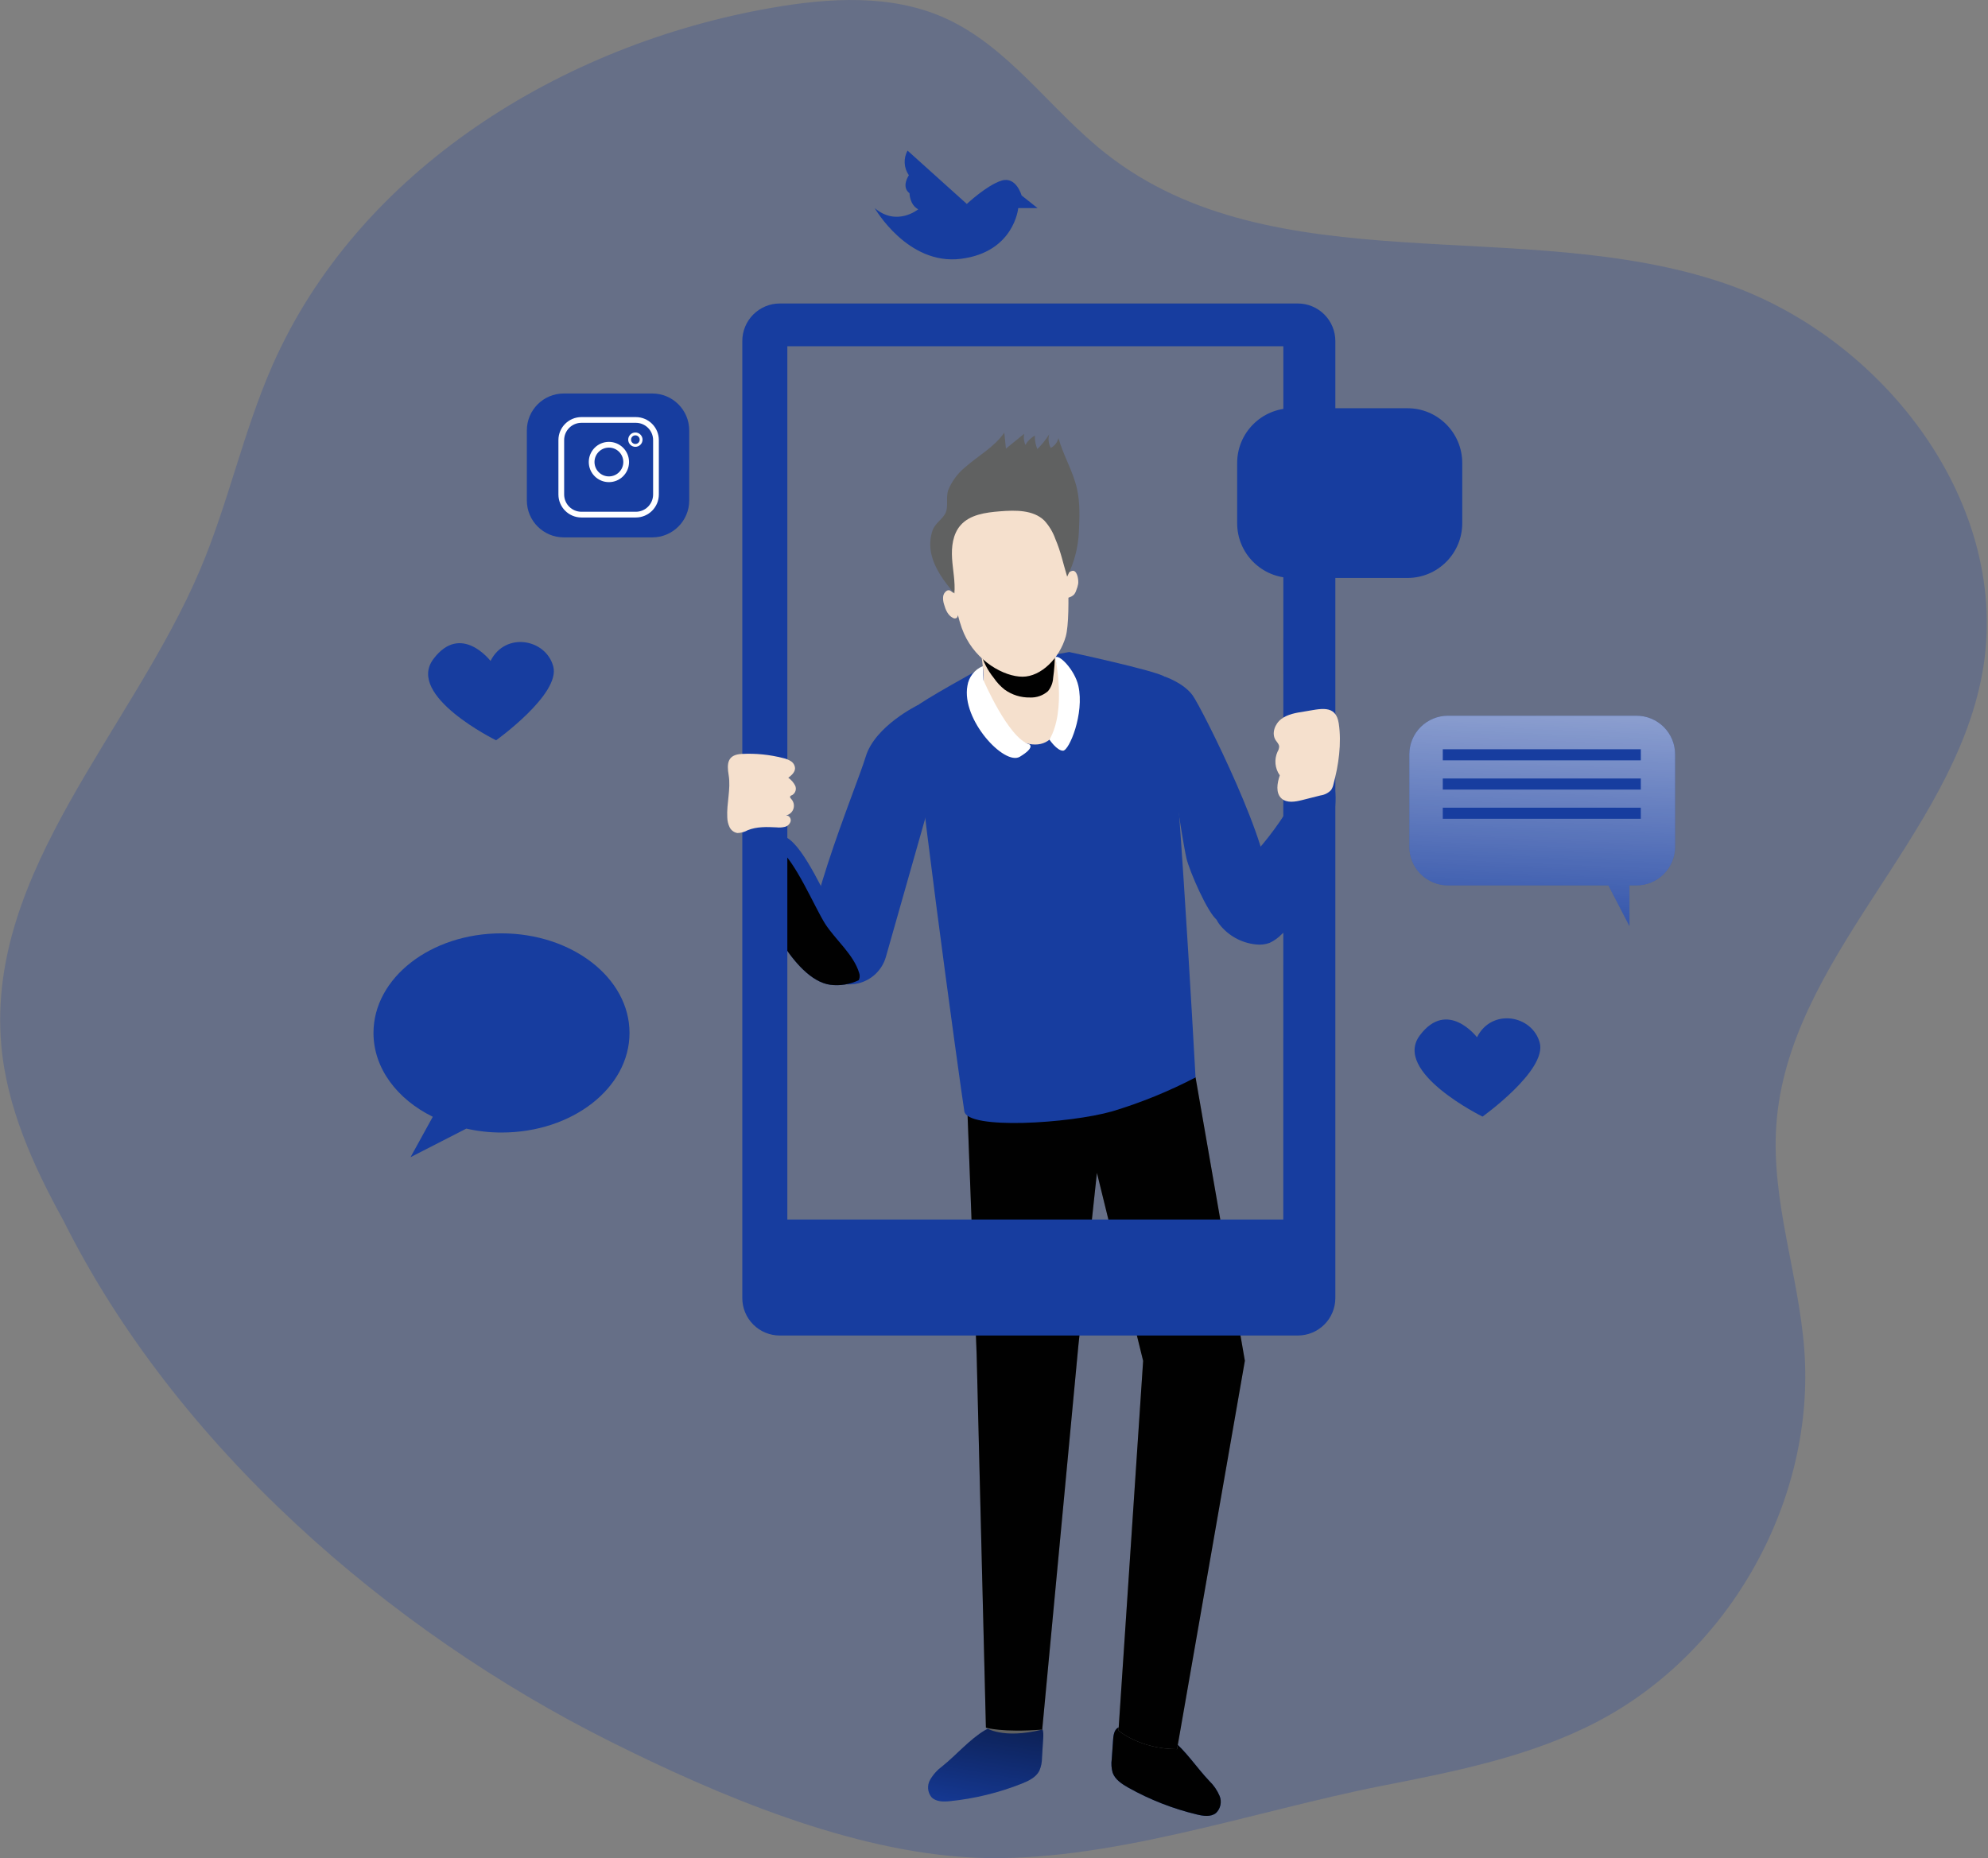 <svg width="614" height="574" viewBox="0 0 614 574" fill="none" xmlns="http://www.w3.org/2000/svg">
<rect x="0" y="0" width="614" height="574" fill="#808080" stroke="none"/>
<g clip-path="url(#clip0)">
<path opacity="0.24" d="M19.61 377.089C10.246 360.113 2.027 341.969 0.379 322.646C-4.2 268.948 40.89 225.438 61.884 175.793C70.538 155.325 75.162 133.301 84.103 112.96C110.648 52.577 173.538 13.622 238.523 2.381C256.197 -0.675 275.039 -1.831 291.454 5.403C311.555 14.275 324.41 34.021 341.695 47.54C393.424 88.177 470.131 66.279 532.437 87.456C582.209 104.363 621.724 156.413 612.211 208.119C602.905 258.887 552.16 296.17 548.612 347.658C547.009 370.953 555.537 393.733 557.266 417.016C560.7 463.17 534.543 510.16 493.597 531.715C472.992 542.544 449.824 547.157 427.01 551.633C387.128 559.451 341.592 575.752 300.76 573.852C262.985 572.089 221.856 554.689 188.465 537.977C119.943 503.704 54.272 446.538 19.61 377.089Z" fill="#173D9F"/>
<path d="M291.041 545.622C289.498 546.751 288.208 548.19 287.253 549.846C286.784 550.678 286.576 551.631 286.655 552.582C286.735 553.533 287.099 554.439 287.699 555.181C289.107 556.634 291.408 556.612 293.422 556.405C301.012 555.631 308.458 553.813 315.55 551.002C317.679 550.155 319.945 549.079 320.998 547.03C321.554 545.736 321.835 544.341 321.823 542.932L322.212 536.625C322.303 535.148 322.109 533.248 320.689 532.836C320.314 532.749 319.926 532.729 319.545 532.779C314.966 533.031 308.304 532.103 304.274 534.461C299.478 537.289 295.414 542.12 291.041 545.622Z" fill="#173D9F"/>
<path d="M373.494 550.167C374.87 551.493 375.961 553.086 376.699 554.849C377.05 555.736 377.128 556.707 376.924 557.639C376.721 558.571 376.243 559.421 375.554 560.08C373.963 561.339 371.685 561.007 369.727 560.538C362.308 558.768 355.17 555.979 348.516 552.25C346.513 551.106 344.407 549.766 343.64 547.603C343.263 546.244 343.17 544.822 343.365 543.425L343.811 537.117C343.914 535.641 344.361 533.786 345.815 533.569C346.198 533.529 346.585 533.556 346.959 533.649C351.424 534.507 358.189 534.473 361.84 537.346C366.225 540.792 369.624 546.115 373.494 550.167Z" fill="#173D9F"/>
<path d="M291.041 545.622C289.498 546.751 288.208 548.19 287.253 549.846C286.784 550.678 286.576 551.631 286.655 552.582C286.735 553.533 287.099 554.439 287.699 555.181C289.107 556.634 291.408 556.612 293.422 556.405C301.012 555.631 308.458 553.813 315.55 551.002C317.679 550.155 319.945 549.079 320.998 547.03C321.554 545.736 321.835 544.341 321.823 542.932L322.212 536.625C322.303 535.148 322.109 533.248 320.689 532.836C320.314 532.749 319.926 532.729 319.545 532.779C314.966 533.031 308.304 532.103 304.274 534.461C299.478 537.289 295.414 542.12 291.041 545.622Z" fill="url(#paint0_linear)"/>
<path d="M373.494 550.167C374.87 551.493 375.961 553.086 376.699 554.849C377.05 555.736 377.128 556.707 376.924 557.639C376.721 558.571 376.243 559.421 375.554 560.08C373.963 561.339 371.685 561.007 369.727 560.538C362.308 558.768 355.17 555.979 348.516 552.25C346.513 551.106 344.407 549.766 343.64 547.603C343.263 546.244 343.17 544.822 343.365 543.425L343.811 537.117C343.914 535.641 344.361 533.786 345.815 533.569C346.198 533.529 346.585 533.556 346.959 533.649C351.424 534.507 358.189 534.473 361.84 537.346C366.225 540.792 369.624 546.115 373.494 550.167Z" fill="url(#paint1_linear)"/>
<path d="M298.791 343.274L301.641 418.492L304.503 533.707C304.503 533.707 309.54 537.347 321.891 534.302L333.063 415.631L338.787 362.31L353.061 420.393L345.449 534.611C345.449 534.611 352.111 540.335 363.535 540.335L384.483 420.358L369.247 332.8L298.791 343.274Z" fill="#606161"/>
<path d="M298.791 343.274L301.641 418.492L304.503 533.707C304.503 533.707 309.505 535.252 321.891 534.302L333.063 415.631L338.787 362.31L353.061 420.393L345.449 534.611C345.449 534.611 352.111 540.335 363.535 540.335L384.483 420.358L369.247 332.8L298.791 343.274Z" fill="url(#paint2_linear)"/>
<path d="M303.552 206.15C303.552 206.15 284.733 216.452 282.604 218.535C280.692 220.435 296.878 337.584 297.84 343.308C298.802 349.031 330.212 347.108 343.537 343.308C352.416 340.631 361.024 337.124 369.247 332.834C369.247 332.834 362.584 210.946 359.734 209.046C356.884 207.145 330.212 201.422 330.212 201.422L303.552 206.15Z" fill="#173D9F"/>
<path d="M359.734 209.012C359.734 209.012 365.458 210.912 368.297 214.735C371.136 218.559 394.007 264.244 391.191 273.768C388.375 283.291 378.805 286.153 375.955 284.242C373.104 282.33 367.347 269.04 366.454 265.194C365.561 261.348 363.661 248.836 363.661 248.836L359.734 209.012Z" fill="#173D9F"/>
<path d="M387.905 291.751C389.322 291.924 390.761 291.763 392.106 291.281C393.534 290.613 394.827 289.685 395.918 288.546C398.199 286.568 400.281 284.371 402.133 281.986C403.649 279.809 404.92 277.471 405.922 275.015C409.306 267.192 411.445 258.888 412.264 250.404C412.619 246.821 412.699 243.067 411.176 239.816C410.981 239.326 410.666 238.893 410.261 238.556C409.921 238.35 409.542 238.217 409.148 238.165C408.753 238.114 408.353 238.146 407.971 238.259C404.034 239.06 401.767 243.078 399.787 246.581C396.003 253.259 391.447 259.467 386.21 265.079C383.573 267.688 381.111 270.468 378.839 273.401C376.423 276.835 373.642 281.712 376.549 285.443C377.911 287.214 379.621 288.688 381.574 289.773C383.527 290.857 385.681 291.531 387.905 291.751Z" fill="#173D9F"/>
<path d="M387.905 291.751C389.322 291.924 390.761 291.763 392.106 291.281C393.534 290.613 394.827 289.685 395.918 288.546C398.199 286.568 400.281 284.371 402.133 281.986C403.649 279.809 404.92 277.471 405.922 275.015C409.306 267.192 411.445 258.888 412.264 250.404C412.619 246.821 412.699 243.067 411.176 239.816C410.981 239.326 410.666 238.893 410.261 238.556C409.921 238.35 409.542 238.217 409.148 238.165C408.753 238.114 408.353 238.146 407.971 238.259C404.034 239.06 401.767 243.078 399.787 246.581C396.003 253.259 391.447 259.467 386.21 265.079C383.573 267.688 381.111 270.468 378.839 273.401C376.423 276.835 373.642 281.712 376.549 285.443C377.911 287.214 379.621 288.688 381.574 289.773C383.527 290.857 385.681 291.531 387.905 291.751Z" fill="url(#paint3_linear)"/>
<path d="M283.497 217.814C283.497 217.814 270.218 224.248 267.368 233.772C264.517 243.296 244.474 290.892 251.182 297.566C251.754 298.138 252.612 299.077 253.654 300.222C255.055 301.776 256.847 302.926 258.844 303.553C260.841 304.18 262.969 304.26 265.007 303.786C267.045 303.311 268.918 302.299 270.433 300.855C271.947 299.411 273.047 297.587 273.618 295.574L285.878 252.407C285.878 252.407 289.151 224.717 283.497 217.814Z" fill="#173D9F"/>
<path d="M269.016 299.764C268.779 300.379 268.35 300.901 267.791 301.252C267.009 301.848 266.156 302.344 265.25 302.728V302.786C262.512 304.105 259.451 304.603 256.436 304.217C250.552 303.427 245.081 297.005 241.36 291.007C240.731 289.988 240.776 287.653 240.353 286.542C240.008 285.575 239.898 284.539 240.032 283.52C240.307 277.625 239.769 268.227 240.307 261.908C240.311 261.449 240.346 260.99 240.41 260.535C240.513 259.63 240.776 258.566 241.555 258.406C242.081 258.343 242.611 258.478 243.043 258.783C248.663 262.069 254.925 277.247 258.439 282.822C261.622 287.767 267.242 292.323 268.948 298.012C269.157 298.574 269.181 299.188 269.016 299.764Z" fill="#173D9F"/>
<path d="M265.41 302.305C265.353 302.465 265.296 302.625 265.25 302.728V302.786C262.512 304.105 259.451 304.602 256.436 304.216C250.552 303.427 245.081 297.005 241.36 291.007C240.731 289.988 240.776 287.653 240.353 286.542C240.008 285.575 239.898 284.539 240.032 283.52C240.307 277.625 239.769 268.227 240.307 261.908C245.722 266.109 251.502 280.063 254.845 285.375C258.027 290.308 263.659 294.876 265.353 300.553C265.552 301.117 265.572 301.729 265.41 302.305Z" fill="url(#paint4_linear)"/>
<path d="M301.641 194.726C301.641 194.726 304.502 207.1 303.552 211.896C302.602 216.693 310.214 229.994 319.738 229.994C329.262 229.994 329.262 213.808 329.262 211.896C329.262 209.985 325.256 205.99 326.206 201.228C327.156 196.466 302.602 189.014 301.641 194.726Z" fill="#F5E0CD"/>
<path d="M306.929 209.423C307.859 210.788 308.99 212.003 310.283 213.029C312.559 214.671 315.307 215.527 318.113 215.467C320.156 215.56 322.156 214.854 323.688 213.499C324.634 212.334 325.187 210.899 325.267 209.4C325.622 206.901 325.805 204.381 325.817 201.857C325.817 200.712 325.588 199.201 324.249 198.755C323.53 198.583 322.781 198.583 322.062 198.755C317.783 199.441 313.441 199.648 309.116 199.373C306.139 199.178 302.156 198.32 302.854 201.559C303.671 204.427 305.057 207.102 306.929 209.423Z" fill="url(#paint5_linear)"/>
<path d="M303.735 210.087C303.735 210.087 311.404 228.048 317.952 229.959C317.952 229.959 319.738 230.909 314.976 233.771C310.214 236.633 296.878 222.324 298.79 211.862C298.99 210.526 299.532 209.266 300.362 208.201C301.192 207.136 302.283 206.304 303.529 205.783L303.735 210.087Z" fill="white"/>
<path d="M325.92 203.15C325.92 203.15 329.469 219.359 324.123 228.471C324.123 228.471 326.412 231.905 328.313 231.905C330.213 231.905 334.975 220.458 333.063 211.907C331.953 206.859 326.87 201.788 325.92 203.15Z" fill="white"/>
<path d="M329.148 165.238C329.148 165.238 331.048 189.998 329.148 196.671C327.248 203.345 321.524 209.046 315.812 209.046C310.1 209.046 301.526 204.284 297.726 195.71C293.926 187.136 292.002 166.199 292.964 163.338C293.926 160.476 299.661 151.479 314.862 152.864C325.336 153.814 329.148 161.437 329.148 165.238Z" fill="#F5E0CD"/>
<path d="M332.994 180.371C332.875 181.047 332.679 181.708 332.41 182.34C332.263 182.838 332.018 183.301 331.689 183.702C331.203 184.155 330.607 184.475 329.961 184.629C329.696 184.738 329.407 184.77 329.125 184.721C327.259 184.206 327.488 179.535 328.427 178.265C328.942 177.578 330.808 176.09 331.632 176.353C332.857 176.731 333.143 179.387 332.994 180.371Z" fill="#F5E0CD"/>
<path d="M293.949 182.786C293.706 182.55 293.4 182.391 293.068 182.328C292.817 182.318 292.569 182.386 292.358 182.523C292.044 182.735 291.784 183.017 291.598 183.347C291.411 183.677 291.303 184.045 291.282 184.423C291.232 185.198 291.333 185.976 291.579 186.712C292.037 188.361 292.781 190.146 294.327 190.879C294.498 190.988 294.696 191.046 294.899 191.046C295.102 191.046 295.3 190.988 295.471 190.879C295.628 190.73 295.739 190.539 295.792 190.33C296.38 188.987 296.684 187.537 296.685 186.071C296.502 184.755 294.933 183.599 293.949 182.786Z" fill="#F5E0CD"/>
<path d="M400.796 93.751H240.835C237.763 93.757 234.82 94.981 232.65 97.155C230.48 99.329 229.262 102.275 229.262 105.347V400.989C229.26 402.509 229.559 404.015 230.14 405.42C230.721 406.825 231.573 408.101 232.648 409.176C233.723 410.251 234.999 411.103 236.404 411.684C237.809 412.265 239.314 412.564 240.835 412.562H400.796C402.32 412.568 403.83 412.273 405.24 411.695C406.65 411.116 407.932 410.265 409.012 409.19C410.093 408.114 410.951 406.837 411.536 405.43C412.122 404.022 412.424 402.513 412.426 400.989V105.347C412.424 103.822 412.122 102.312 411.537 100.903C410.951 99.495 410.094 98.216 409.014 97.138C407.934 96.062 406.652 95.208 405.242 94.627C403.832 94.046 402.321 93.748 400.796 93.751ZM396.343 376.733H243.17V106.961H396.366L396.343 376.733Z" fill="#173D9F"/>
<path d="M327.797 404.366C333.885 404.366 338.82 399.431 338.82 393.343C338.82 387.255 333.885 382.319 327.797 382.319C321.709 382.319 316.773 387.255 316.773 393.343C316.773 399.431 321.709 404.366 327.797 404.366Z" fill="url(#paint6_linear)"/>
<path d="M229.089 232.902C233.407 232.678 237.734 233.114 241.921 234.195C242.767 234.372 243.574 234.702 244.302 235.168C244.663 235.403 244.964 235.718 245.181 236.09C245.398 236.462 245.524 236.879 245.55 237.309C245.55 238.568 244.462 239.507 243.466 240.262C244.375 240.89 245.111 241.736 245.607 242.723C245.826 243.224 245.859 243.787 245.699 244.309C245.54 244.832 245.198 245.281 244.737 245.574C244.462 245.7 244.107 245.791 244.027 246.077C243.947 246.364 244.199 246.627 244.394 246.844C244.757 247.236 245.01 247.717 245.128 248.238C245.247 248.759 245.225 249.301 245.066 249.811C244.907 250.321 244.616 250.78 244.222 251.142C243.829 251.503 243.347 251.754 242.825 251.87C243.039 251.887 243.247 251.949 243.435 252.051C243.623 252.154 243.787 252.296 243.917 252.466C244.047 252.637 244.139 252.833 244.187 253.042C244.236 253.251 244.24 253.468 244.199 253.678C244.086 254.099 243.863 254.482 243.554 254.787C243.244 255.093 242.858 255.311 242.436 255.418C241.591 255.63 240.715 255.688 239.849 255.59C236.85 255.43 233.736 255.338 230.943 256.46C229.967 257.01 228.87 257.312 227.75 257.341C227.237 257.254 226.752 257.046 226.334 256.736C225.916 256.426 225.578 256.021 225.346 255.556C224.894 254.615 224.648 253.588 224.625 252.545C224.373 248.172 225.769 243.765 225.048 239.438C224.43 235.844 224.705 233.119 229.089 232.902Z" fill="#F5E0CD"/>
<path d="M402.742 219.817C400.292 220.195 397.717 220.607 395.736 222.107C393.756 223.606 392.646 226.56 393.985 228.643C394.397 229.284 395.027 229.856 395.073 230.612C395.042 231.192 394.865 231.755 394.557 232.249C394.032 233.417 393.821 234.703 393.945 235.978C394.07 237.253 394.526 238.473 395.267 239.518C394.443 241.933 393.928 245.012 395.84 246.695C397.499 248.149 400.041 247.691 402.181 247.153L407.905 245.71C409.123 245.539 410.248 244.962 411.098 244.074C411.46 243.528 411.713 242.918 411.842 242.276C413.434 236.381 414.395 229.593 413.479 223.492C412.564 217.391 407.664 219.05 402.742 219.817Z" fill="#F5E0CD"/>
<path d="M297.898 144.496C301.996 140.845 307.056 138.178 310.181 133.645L310.684 138.59L316.305 134.011C316.081 135.169 316.221 136.369 316.706 137.445C317.386 136.23 318.399 135.233 319.625 134.572C319.568 135.993 319.83 137.409 320.392 138.716C321.798 137.345 323.032 135.807 324.066 134.137C323.862 134.837 323.799 135.571 323.88 136.296C323.96 137.02 324.183 137.722 324.535 138.361C325.127 138.057 325.645 137.629 326.054 137.105C326.464 136.581 326.754 135.975 326.905 135.327C328.405 140.684 331.404 145.549 332.628 150.975C333.624 155.348 333.418 159.904 333.212 164.391C332.988 169.174 331.755 173.855 329.595 178.128C328.29 173.869 327.706 170.607 325.955 166.509C325.21 164.388 324.042 162.441 322.521 160.785C319.087 157.477 313.626 157.569 308.784 157.958C304.377 158.313 299.535 158.965 296.639 162.296C294.269 165.032 293.823 168.936 294.052 172.542C294.281 176.147 295.082 179.742 294.762 183.348C291.648 179.684 288.626 175.701 287.619 171.008C287.092 168.635 287.23 166.163 288.019 163.865C288.866 161.507 291.27 160.316 292.106 158.301C292.942 156.287 292.106 153.665 292.85 151.433C293.941 148.743 295.674 146.362 297.898 144.496Z" fill="#606161"/>
<path d="M297.898 144.496C301.996 140.845 307.056 138.178 310.181 133.645L310.684 138.59L316.305 134.011C316.081 135.169 316.221 136.369 316.706 137.445C317.386 136.23 318.399 135.233 319.625 134.572C319.568 135.993 319.83 137.409 320.392 138.716C321.798 137.345 323.032 135.807 324.066 134.137C323.862 134.837 323.799 135.571 323.88 136.296C323.96 137.02 324.183 137.722 324.535 138.361C325.127 138.057 325.645 137.629 326.054 137.105C326.464 136.581 326.754 135.975 326.905 135.327C328.405 140.684 331.404 145.549 332.628 150.975C333.624 155.348 333.418 159.904 333.212 164.391C332.988 169.174 331.755 173.855 329.595 178.128C328.29 173.869 327.706 170.607 325.955 166.509C325.21 164.388 324.042 162.441 322.521 160.785C319.087 157.477 313.626 157.569 308.784 157.958C304.377 158.313 299.535 158.965 296.639 162.296C294.269 165.032 293.823 168.936 294.052 172.542C294.281 176.147 295.082 179.742 294.762 183.348C291.648 179.684 288.626 175.701 287.619 171.008C287.092 168.635 287.23 166.163 288.019 163.865C288.866 161.507 291.27 160.316 292.106 158.301C292.942 156.287 292.106 153.665 292.85 151.433C293.941 148.743 295.674 146.362 297.898 144.496Z" fill="url(#paint7_linear)"/>
<path d="M434.701 126.112H399.02C389.676 126.112 382.102 133.687 382.102 143.031V161.621C382.102 170.965 389.676 178.54 399.02 178.54H434.701C444.045 178.54 451.619 170.965 451.619 161.621V143.031C451.619 133.687 444.045 126.112 434.701 126.112Z" fill="#173D9F"/>
<path d="M434.701 126.112H399.02C389.676 126.112 382.102 133.687 382.102 143.031V161.621C382.102 170.965 389.676 178.54 399.02 178.54H434.701C444.045 178.54 451.619 170.965 451.619 161.621V143.031C451.619 133.687 444.045 126.112 434.701 126.112Z" fill="url(#paint8_linear)"/>
<path d="M410.594 140.363L429.687 152.325L410.594 164.013V140.363Z" fill="#173D9F"/>
<path d="M517.36 233.039V261.576C517.36 264.743 516.102 267.78 513.863 270.019C511.624 272.258 508.587 273.516 505.421 273.516H503.269V286.107L496.755 273.516H447.213C445.644 273.517 444.091 273.209 442.642 272.61C441.193 272.01 439.876 271.131 438.767 270.022C437.658 268.913 436.779 267.596 436.179 266.147C435.58 264.698 435.272 263.145 435.273 261.576V233.039C435.272 231.471 435.58 229.917 436.179 228.468C436.779 227.019 437.658 225.702 438.767 224.593C439.876 223.484 441.193 222.605 442.642 222.005C444.091 221.406 445.644 221.098 447.213 221.1H505.421C506.989 221.098 508.542 221.406 509.992 222.005C511.441 222.605 512.758 223.484 513.867 224.593C514.976 225.702 515.855 227.019 516.454 228.468C517.054 229.917 517.362 231.471 517.36 233.039Z" fill="#173D9F"/>
<path d="M517.36 233.039V261.576C517.36 264.743 516.102 267.78 513.863 270.019C511.624 272.258 508.587 273.516 505.421 273.516H503.269V286.107L496.755 273.516H447.213C445.644 273.517 444.091 273.209 442.642 272.61C441.193 272.01 439.876 271.131 438.767 270.022C437.658 268.913 436.779 267.596 436.179 266.147C435.58 264.698 435.272 263.145 435.273 261.576V233.039C435.272 231.471 435.58 229.917 436.179 228.468C436.779 227.019 437.658 225.702 438.767 224.593C439.876 223.484 441.193 222.605 442.642 222.005C444.091 221.406 445.644 221.098 447.213 221.1H505.421C506.989 221.098 508.542 221.406 509.992 222.005C511.441 222.605 512.758 223.484 513.867 224.593C514.976 225.702 515.855 227.019 516.454 228.468C517.054 229.917 517.362 231.471 517.36 233.039Z" fill="url(#paint9_linear)"/>
<path d="M506.771 231.459H445.609V234.882H506.771V231.459Z" fill="#173D9F"/>
<path d="M506.771 240.49H445.609V243.913H506.771V240.49Z" fill="#173D9F"/>
<path d="M506.771 249.511H445.609V252.933H506.771V249.511Z" fill="#173D9F"/>
<path d="M194.428 319.086C194.428 336.097 176.742 349.856 154.924 349.856C151.261 349.866 147.609 349.459 144.038 348.643L126.799 357.468L133.667 344.991C122.666 339.576 115.352 330.018 115.352 319.086C115.352 302.087 133.037 288.328 154.855 288.328C176.673 288.328 194.428 302.087 194.428 319.086Z" fill="#173D9F"/>
<path d="M194.428 319.086C194.428 336.097 176.742 349.856 154.924 349.856C151.261 349.866 147.609 349.459 144.038 348.643L126.799 357.468L133.667 344.991C122.666 339.576 115.352 330.018 115.352 319.086C115.352 302.087 133.037 288.328 154.855 288.328C176.673 288.328 194.428 302.087 194.428 319.086Z" fill="url(#paint10_linear)"/>
<path d="M456.175 320.426C456.175 320.426 447.018 308.464 438.513 319.854C430.008 331.243 457.881 344.934 457.881 344.934C457.881 344.934 477.833 330.682 475.555 322.131C473.277 313.581 460.731 311.314 456.175 320.426Z" fill="#173D9F"/>
<path d="M151.501 204.181C151.501 204.181 142.343 192.219 133.838 203.608C125.333 214.998 153.218 228.689 153.218 228.689C153.218 228.689 173.159 214.437 170.881 205.886C168.603 197.335 156.068 195.069 151.501 204.181Z" fill="#173D9F"/>
<path d="M151.501 204.181C151.501 204.181 142.343 192.219 133.838 203.608C125.333 214.998 153.218 228.689 153.218 228.689C153.218 228.689 173.159 214.437 170.881 205.886C168.603 197.335 156.068 195.069 151.501 204.181Z" fill="url(#paint11_linear)"/>
<path d="M201.456 121.557H174.131C167.828 121.557 162.719 126.666 162.719 132.969V154.593C162.719 160.896 167.828 166.005 174.131 166.005H201.456C207.759 166.005 212.868 160.896 212.868 154.593V132.969C212.868 126.666 207.759 121.557 201.456 121.557Z" fill="#173D9F"/>
<path d="M196.373 129.729H179.581C176.142 129.729 173.354 132.517 173.354 135.957V152.749C173.354 156.189 176.142 158.977 179.581 158.977H196.373C199.813 158.977 202.601 156.189 202.601 152.749V135.957C202.601 132.517 199.813 129.729 196.373 129.729Z" stroke="white" stroke-width="1.77" stroke-miterlimit="10"/>
<path d="M188.063 148.055C191.009 148.055 193.397 145.667 193.397 142.721C193.397 139.775 191.009 137.387 188.063 137.387C185.117 137.387 182.729 139.775 182.729 142.721C182.729 145.667 185.117 148.055 188.063 148.055Z" stroke="white" stroke-width="1.77" stroke-miterlimit="10"/>
<path d="M196.237 137.594C197.217 137.594 198.011 136.799 198.011 135.819C198.011 134.839 197.217 134.045 196.237 134.045C195.257 134.045 194.463 134.839 194.463 135.819C194.463 136.799 195.257 137.594 196.237 137.594Z" stroke="white" stroke-width="0.88" stroke-miterlimit="10"/>
<path d="M270.162 64.286C270.162 64.286 280.258 82.018 296.754 79.957C313.249 77.897 314.485 64.286 314.485 64.286H320.46L315.515 60.371C315.515 60.371 313.867 54.396 309.334 55.793C304.801 57.189 298.608 63.004 298.608 63.004L280.293 46.52C279.646 47.704 279.342 49.044 279.415 50.391C279.488 51.737 279.935 53.037 280.705 54.144C280.705 54.144 278.232 57.647 280.911 59.708C280.911 59.708 280.911 63.21 283.589 64.653C283.555 64.698 276.962 70.067 270.162 64.286Z" fill="#173D9F"/>
</g>
<defs>
<linearGradient id="paint0_linear" x1="301.355" y1="564.35" x2="314.176" y2="490.848" gradientUnits="userSpaceOnUse">
<stop stop-color="#010101" stop-opacity="0"/>
<stop offset="0.95" stop-color="#010101"/>
</linearGradient>
<linearGradient id="paint1_linear" x1="13169.3" y1="14394.5" x2="13291.4" y2="12820.9" gradientUnits="userSpaceOnUse">
<stop stop-color="#010101" stop-opacity="0"/>
<stop offset="0.95" stop-color="#010101"/>
</linearGradient>
<linearGradient id="paint2_linear" x1="29026.3" y1="88194.7" x2="40481" y2="81546.4" gradientUnits="userSpaceOnUse">
<stop stop-color="#010101" stop-opacity="0"/>
<stop offset="0.95" stop-color="#010101"/>
</linearGradient>
<linearGradient id="paint3_linear" x1="15222.6" y1="13172.1" x2="17140" y2="13048.5" gradientUnits="userSpaceOnUse">
<stop stop-color="#010101" stop-opacity="0"/>
<stop offset="0.95" stop-color="#010101"/>
</linearGradient>
<linearGradient id="paint4_linear" x1="7983.27" y1="11200" x2="6048.83" y2="11049.3" gradientUnits="userSpaceOnUse">
<stop stop-color="#010101" stop-opacity="0"/>
<stop offset="0.95" stop-color="#010101"/>
</linearGradient>
<linearGradient id="paint5_linear" x1="8131.76" y1="3466.59" x2="8221.04" y2="2913.09" gradientUnits="userSpaceOnUse">
<stop stop-color="#010101" stop-opacity="0"/>
<stop offset="0.95" stop-color="#010101"/>
</linearGradient>
<linearGradient id="paint6_linear" x1="6659.02" y1="6872.74" x2="6558.27" y2="10643.7" gradientUnits="userSpaceOnUse">
<stop stop-color="#010101" stop-opacity="0"/>
<stop offset="0.95" stop-color="#010101"/>
</linearGradient>
<linearGradient id="paint7_linear" x1="14934.2" y1="7413.64" x2="16788.8" y2="7413.64" gradientUnits="userSpaceOnUse">
<stop stop-color="#010101" stop-opacity="0"/>
<stop offset="0.95" stop-color="#010101"/>
</linearGradient>
<linearGradient id="paint8_linear" x1="25684.5" y1="5120.87" x2="25723.6" y2="15247.3" gradientUnits="userSpaceOnUse">
<stop stop-color="#010101" stop-opacity="0"/>
<stop offset="0.95" stop-color="#010101"/>
</linearGradient>
<linearGradient id="paint9_linear" x1="473.816" y1="307.216" x2="481.416" y2="124.876" gradientUnits="userSpaceOnUse">
<stop stop-color="white" stop-opacity="0"/>
<stop offset="0.95" stop-color="white"/>
</linearGradient>
<linearGradient id="paint10_linear" x1="15991.5" y1="18527.5" x2="16383" y2="25624.4" gradientUnits="userSpaceOnUse">
<stop stop-color="white" stop-opacity="0"/>
<stop offset="0.95" stop-color="white"/>
</linearGradient>
<linearGradient id="paint11_linear" x1="7754.88" y1="5372.87" x2="7993.62" y2="7275.7" gradientUnits="userSpaceOnUse">
<stop stop-color="white" stop-opacity="0"/>
<stop offset="0.95" stop-color="white"/>
</linearGradient>
<clipPath id="clip0">
<rect width="613.675" height="574" fill="white"/>
</clipPath>
</defs>
</svg>
